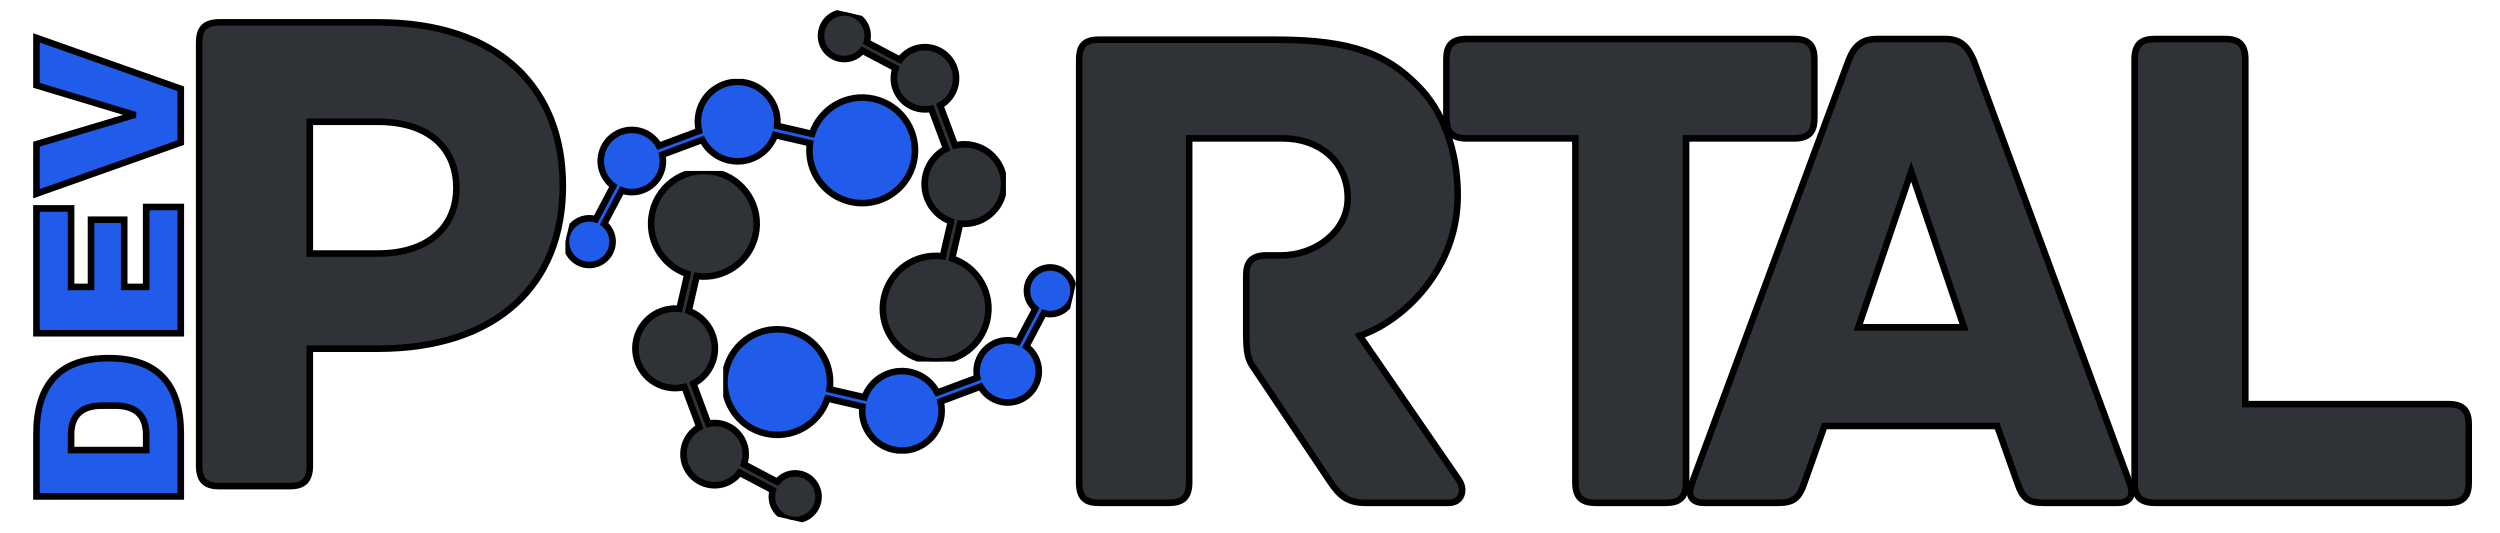 <svg xmlns="http://www.w3.org/2000/svg" fill="currentColor" stroke="currentColor" xmlns:xlink="http://www.w3.org/1999/xlink" width="507" zoomAndPan="magnify" viewBox="0 0 380.25 81" height="108" preserveAspectRatio="xMidYMid meet" version="1.0"><defs><g/><clipPath id="c423648470"><path d="M 86 12 L 140 12 L 140 41 L 86 41 Z M 86 12 " clip-rule="nonzero"/></clipPath><clipPath id="0fe496a078"><path d="M 95.801 -5.734 L 170.922 11.605 L 153.582 86.727 L 78.461 69.387 Z M 95.801 -5.734 " clip-rule="nonzero"/></clipPath><clipPath id="d1f4f631f9"><path d="M 95.801 -5.734 L 170.922 11.605 L 153.582 86.727 L 78.461 69.387 Z M 95.801 -5.734 " clip-rule="nonzero"/></clipPath><clipPath id="29193b21a0"><path d="M 110 40 L 164 40 L 164 69 L 110 69 Z M 110 40 " clip-rule="nonzero"/></clipPath><clipPath id="dccb14da76"><path d="M 95.801 -5.734 L 170.922 11.605 L 153.582 86.727 L 78.461 69.387 Z M 95.801 -5.734 " clip-rule="nonzero"/></clipPath><clipPath id="1b68f4f041"><path d="M 95.801 -5.734 L 170.922 11.605 L 153.582 86.727 L 78.461 69.387 Z M 95.801 -5.734 " clip-rule="nonzero"/></clipPath><clipPath id="17c850378e"><path d="M 124 1 L 153 1 L 153 55 L 124 55 Z M 124 1 " clip-rule="nonzero"/></clipPath><clipPath id="e7f4c32813"><path d="M 95.801 -5.734 L 170.922 11.605 L 153.582 86.727 L 78.461 69.387 Z M 95.801 -5.734 " clip-rule="nonzero"/></clipPath><clipPath id="25b6c59e64"><path d="M 95.801 -5.734 L 170.922 11.605 L 153.582 86.727 L 78.461 69.387 Z M 95.801 -5.734 " clip-rule="nonzero"/></clipPath><clipPath id="a75a659aa0"><path d="M 96 26 L 125 26 L 125 80 L 96 80 Z M 96 26 " clip-rule="nonzero"/></clipPath><clipPath id="b26240cfab"><path d="M 95.801 -5.734 L 170.922 11.605 L 153.582 86.727 L 78.461 69.387 Z M 95.801 -5.734 " clip-rule="nonzero"/></clipPath><clipPath id="c30b53e273"><path d="M 95.801 -5.734 L 170.922 11.605 L 153.582 86.727 L 78.461 69.387 Z M 95.801 -5.734 " clip-rule="nonzero"/></clipPath></defs><g clip-path="url(#c423648470)"><g clip-path="url(#0fe496a078)"><g clip-path="url(#d1f4f631f9)"><path fill="#205ce9" d="M 132.949 15.043 C 128.867 14.102 124.793 16.457 123.516 20.363 L 118.203 19.137 C 118.527 16.137 116.566 13.297 113.551 12.602 C 110.297 11.852 107.051 13.879 106.301 17.133 C 106.082 18.082 106.098 19.027 106.312 19.914 L 100.234 22.18 C 99.602 21.059 98.52 20.195 97.168 19.883 C 94.621 19.293 92.082 20.883 91.492 23.43 C 91.059 25.316 91.82 27.203 93.281 28.293 L 90.613 33.348 C 90.555 33.328 90.492 33.312 90.43 33.297 C 88.52 32.859 86.613 34.051 86.172 35.961 C 85.734 37.867 86.922 39.773 88.832 40.215 C 90.742 40.656 92.648 39.465 93.09 37.555 C 93.402 36.203 92.895 34.852 91.891 34.023 L 94.559 28.965 C 94.715 29.02 94.875 29.062 95.039 29.102 C 97.586 29.691 100.125 28.102 100.715 25.555 C 100.871 24.871 100.871 24.184 100.738 23.535 L 106.82 21.27 C 107.605 22.789 109.031 23.969 110.832 24.387 C 113.848 25.082 116.855 23.391 117.879 20.547 L 123.191 21.773 C 122.625 25.848 125.258 29.75 129.34 30.691 C 133.66 31.688 137.973 28.996 138.969 24.676 C 139.969 20.352 137.273 16.043 132.949 15.043 " fill-opacity="1" fill-rule="nonzero"/></g></g></g><g clip-path="url(#29193b21a0)"><g clip-path="url(#dccb14da76)"><g clip-path="url(#1b68f4f041)"><path fill="#205ce9" d="M 116.422 65.938 C 120.508 66.879 124.582 64.523 125.859 60.617 L 131.172 61.844 C 130.848 64.844 132.809 67.684 135.824 68.379 C 139.078 69.129 142.324 67.102 143.074 63.848 C 143.293 62.898 143.277 61.953 143.062 61.066 L 149.141 58.801 C 149.773 59.922 150.855 60.789 152.207 61.102 C 154.754 61.688 157.293 60.098 157.883 57.555 C 158.316 55.664 157.555 53.777 156.094 52.691 L 158.762 47.633 C 158.82 47.652 158.883 47.668 158.945 47.684 C 160.855 48.125 162.762 46.934 163.203 45.023 C 163.645 43.113 162.453 41.207 160.543 40.766 C 158.633 40.324 156.727 41.516 156.285 43.426 C 155.973 44.781 156.48 46.129 157.484 46.961 L 154.816 52.016 C 154.66 51.961 154.5 51.918 154.336 51.879 C 151.789 51.293 149.25 52.879 148.66 55.426 C 148.504 56.113 148.504 56.797 148.637 57.445 L 142.555 59.715 C 141.77 58.191 140.344 57.012 138.543 56.598 C 135.527 55.902 132.52 57.594 131.496 60.434 L 126.184 59.207 C 126.75 55.133 124.121 51.23 120.035 50.289 C 115.715 49.293 111.402 51.988 110.406 56.309 C 109.406 60.629 112.102 64.941 116.422 65.938 " fill-opacity="1" fill-rule="nonzero"/></g></g></g><g clip-path="url(#17c850378e)"><g clip-path="url(#e7f4c32813)"><g clip-path="url(#25b6c59e64)"><path fill="#2f3337" d="M 150.133 48.754 C 151.078 44.672 148.723 40.598 144.812 39.32 L 146.039 34.008 C 149.039 34.332 151.879 32.371 152.574 29.355 C 153.328 26.102 151.297 22.855 148.043 22.102 C 147.098 21.883 146.148 21.902 145.266 22.117 L 142.996 16.035 C 144.121 15.406 144.984 14.324 145.297 12.973 C 145.883 10.426 144.297 7.883 141.75 7.297 C 139.859 6.859 137.977 7.621 136.887 9.086 L 131.832 6.418 C 131.848 6.355 131.863 6.293 131.879 6.23 C 132.32 4.324 131.129 2.418 129.219 1.977 C 127.309 1.535 125.402 2.727 124.965 4.637 C 124.523 6.547 125.715 8.453 127.625 8.891 C 128.977 9.203 130.328 8.695 131.156 7.695 L 136.211 10.363 C 136.16 10.52 136.113 10.68 136.074 10.844 C 135.488 13.391 137.074 15.93 139.621 16.516 C 140.309 16.676 140.996 16.676 141.645 16.543 L 143.91 22.621 C 142.391 23.41 141.207 24.836 140.793 26.633 C 140.098 29.648 141.789 32.66 144.629 33.68 L 143.406 38.992 C 139.332 38.43 135.43 41.059 134.488 45.141 C 133.488 49.465 136.184 53.777 140.504 54.773 C 144.824 55.77 149.137 53.074 150.133 48.754 " fill-opacity="1" fill-rule="nonzero"/></g></g></g><g clip-path="url(#a75a659aa0)"><g clip-path="url(#b26240cfab)"><g clip-path="url(#c30b53e273)"><path fill="#2f3337" d="M 99.242 32.227 C 98.297 36.312 100.652 40.387 104.562 41.664 L 103.336 46.977 C 100.336 46.648 97.496 48.613 96.801 51.629 C 96.047 54.879 98.078 58.129 101.332 58.879 C 102.277 59.098 103.227 59.078 104.109 58.863 L 106.379 64.945 C 105.254 65.574 104.391 66.656 104.078 68.012 C 103.492 70.559 105.078 73.098 107.625 73.684 C 109.516 74.121 111.402 73.359 112.488 71.898 L 117.543 74.566 C 117.527 74.625 117.512 74.688 117.496 74.75 C 117.055 76.66 118.246 78.566 120.156 79.004 C 122.066 79.445 123.973 78.254 124.41 76.344 C 124.852 74.438 123.66 72.531 121.754 72.09 C 120.398 71.777 119.047 72.285 118.219 73.285 L 113.164 70.617 C 113.215 70.461 113.262 70.301 113.301 70.137 C 113.887 67.594 112.301 65.051 109.754 64.465 C 109.066 64.305 108.379 64.305 107.73 64.441 L 105.465 58.359 C 106.984 57.57 108.164 56.148 108.582 54.348 C 109.277 51.332 107.586 48.324 104.746 47.301 L 105.973 41.988 C 110.043 42.551 113.945 39.922 114.891 35.84 C 115.887 31.516 113.191 27.207 108.871 26.207 C 104.551 25.211 100.238 27.906 99.242 32.227 " fill-opacity="1" fill-rule="nonzero"/></g></g></g><g fill="#205ce9" fill-opacity="1"><g transform="translate(27.5, 77.867)"><g><path d="M -21.953 -11.875 C -21.953 -19.551 -18.289 -23.391 -10.969 -23.391 C -3.656 -23.391 0 -19.551 0 -11.875 L 0 -2.359 L -21.953 -2.359 Z M -5.266 -9.406 L -5.266 -11.734 C -5.266 -14.691 -6.848 -16.172 -10.016 -16.172 L -11.938 -16.172 C -15.102 -16.172 -16.688 -14.691 -16.688 -11.734 L -16.688 -9.406 Z M -5.266 -9.406 "/></g></g></g><g fill="#205ce9" fill-opacity="1"><g transform="translate(27.5, 53.045)"><g><path d="M -21.953 -2.359 L -21.953 -21.344 L -16.688 -21.344 L -16.688 -9.406 L -13.656 -9.406 L -13.656 -19.625 L -8.609 -19.625 L -8.609 -9.406 L -5.266 -9.406 L -5.266 -21.562 L 0 -21.562 L 0 -2.359 Z M -21.953 -2.359 "/></g></g></g><g fill="#205ce9" fill-opacity="1"><g transform="translate(27.5, 30.009)"><g><path d="M 0 -8.328 L -21.953 -0.547 L -21.953 -8.078 L -7.281 -12.469 L -7.281 -12.609 L -21.953 -17.031 L -21.953 -24.25 L 0 -16.5 Z M 0 -8.328 "/></g></g></g><g fill="#2f3337" fill-opacity="1"><g transform="translate(156.211, 76.478)"><g><path d="M 65.719 -3.43 L 50.602 -25.41 C 57.25 -27.66 65.504 -35.488 65.504 -46.742 C 65.504 -53.605 63.254 -59.715 59.285 -63.574 C 54.785 -68.078 49.637 -70.438 37.953 -70.438 L 10.934 -70.438 C 8.469 -70.438 7.934 -69.258 7.934 -67.328 L 7.934 -3.109 C 7.934 -0.645 9.004 0 10.934 0 L 21.551 0 C 23.48 0 24.66 -0.645 24.66 -3.109 L 24.66 -55.426 L 38.918 -55.426 C 44.492 -55.426 48.781 -51.891 48.781 -46.316 C 48.781 -41.277 43.848 -37.629 38.594 -37.629 L 36.453 -37.629 C 33.984 -37.629 33.344 -36.453 33.344 -34.523 L 33.344 -25.945 C 33.344 -22.941 33.555 -21.762 34.523 -20.477 L 46.102 -3.215 C 47.602 -0.965 48.887 0 51.461 0 L 64.113 0 C 66.148 0 66.684 -1.93 65.719 -3.43 Z M 65.719 -3.43 "/></g></g></g><g fill="#2f3337" fill-opacity="1"><g transform="translate(217.212, 76.478)"><g><path d="M 55.641 -70.543 L 5.898 -70.543 C 3.43 -70.543 2.789 -69.363 2.789 -67.434 L 2.789 -58.535 C 2.789 -56.605 3.43 -55.426 5.898 -55.426 L 22.406 -55.426 L 22.406 -3.109 C 22.406 -0.645 23.586 0 25.516 0 L 36.129 0 C 38.059 0 39.238 -0.645 39.238 -3.109 L 39.238 -55.426 L 55.641 -55.426 C 58.109 -55.426 58.75 -56.605 58.75 -58.535 L 58.75 -67.434 C 58.75 -69.363 58.109 -70.543 55.641 -70.543 Z M 55.641 -70.543 "/></g></g></g><g fill="#2f3337" fill-opacity="1"><g transform="translate(22.36, 73.939)"><g><path d="M 35.16 -70.535 L 11.043 -70.535 C 8.574 -70.535 7.934 -69.355 7.934 -67.426 L 7.934 -3.109 C 7.934 -0.645 9.113 0 11.043 0 L 21.652 0 C 23.582 0 24.762 -0.645 24.762 -3.109 L 24.762 -20.902 L 35.051 -20.902 C 53.383 -20.902 63.246 -30.766 63.246 -45.664 C 63.246 -60.457 53.598 -70.535 35.16 -70.535 Z M 35.051 -35.375 L 24.762 -35.375 L 24.762 -55.418 L 35.051 -55.418 C 43.414 -55.418 47.059 -50.918 47.059 -45.344 C 47.059 -39.984 43.414 -35.375 35.051 -35.375 Z M 35.051 -35.375 "/></g></g></g><g fill="#2f3337" fill-opacity="1"><g transform="translate(255.311, 76.478)"><g><path d="M 68.613 -3 L 44.922 -67.219 C 43.957 -69.473 42.883 -70.543 40.523 -70.543 L 30.234 -70.543 C 27.875 -70.543 26.695 -69.473 25.836 -67.219 L 2.035 -3 C 1.5 -1.715 1.5 0 3.859 0 L 15.117 0 C 17.477 0 18.332 -0.645 19.191 -3.215 L 22.191 -11.688 L 48.457 -11.688 L 51.461 -3.215 C 52.316 -0.645 53.176 0 55.535 0 L 66.793 0 C 69.148 0 69.148 -1.715 68.613 -3 Z M 35.379 -50.387 L 43.418 -26.695 L 27.34 -26.695 Z M 35.379 -50.387 "/></g></g></g><g fill="#2f3337" fill-opacity="1"><g transform="translate(316.742, 76.478)"><g><path d="M 55.641 -15.008 L 24.766 -15.008 L 24.766 -67.434 C 24.766 -69.902 23.586 -70.543 21.656 -70.543 L 11.043 -70.543 C 9.113 -70.543 7.934 -69.902 7.934 -67.434 L 7.934 -3.109 C 7.934 -1.18 8.578 0 11.043 0 L 55.641 0 C 58.109 0 58.75 -1.18 58.75 -3.109 L 58.75 -11.898 C 58.75 -13.828 58.109 -15.008 55.641 -15.008 Z M 55.641 -15.008 "/></g></g></g></svg>